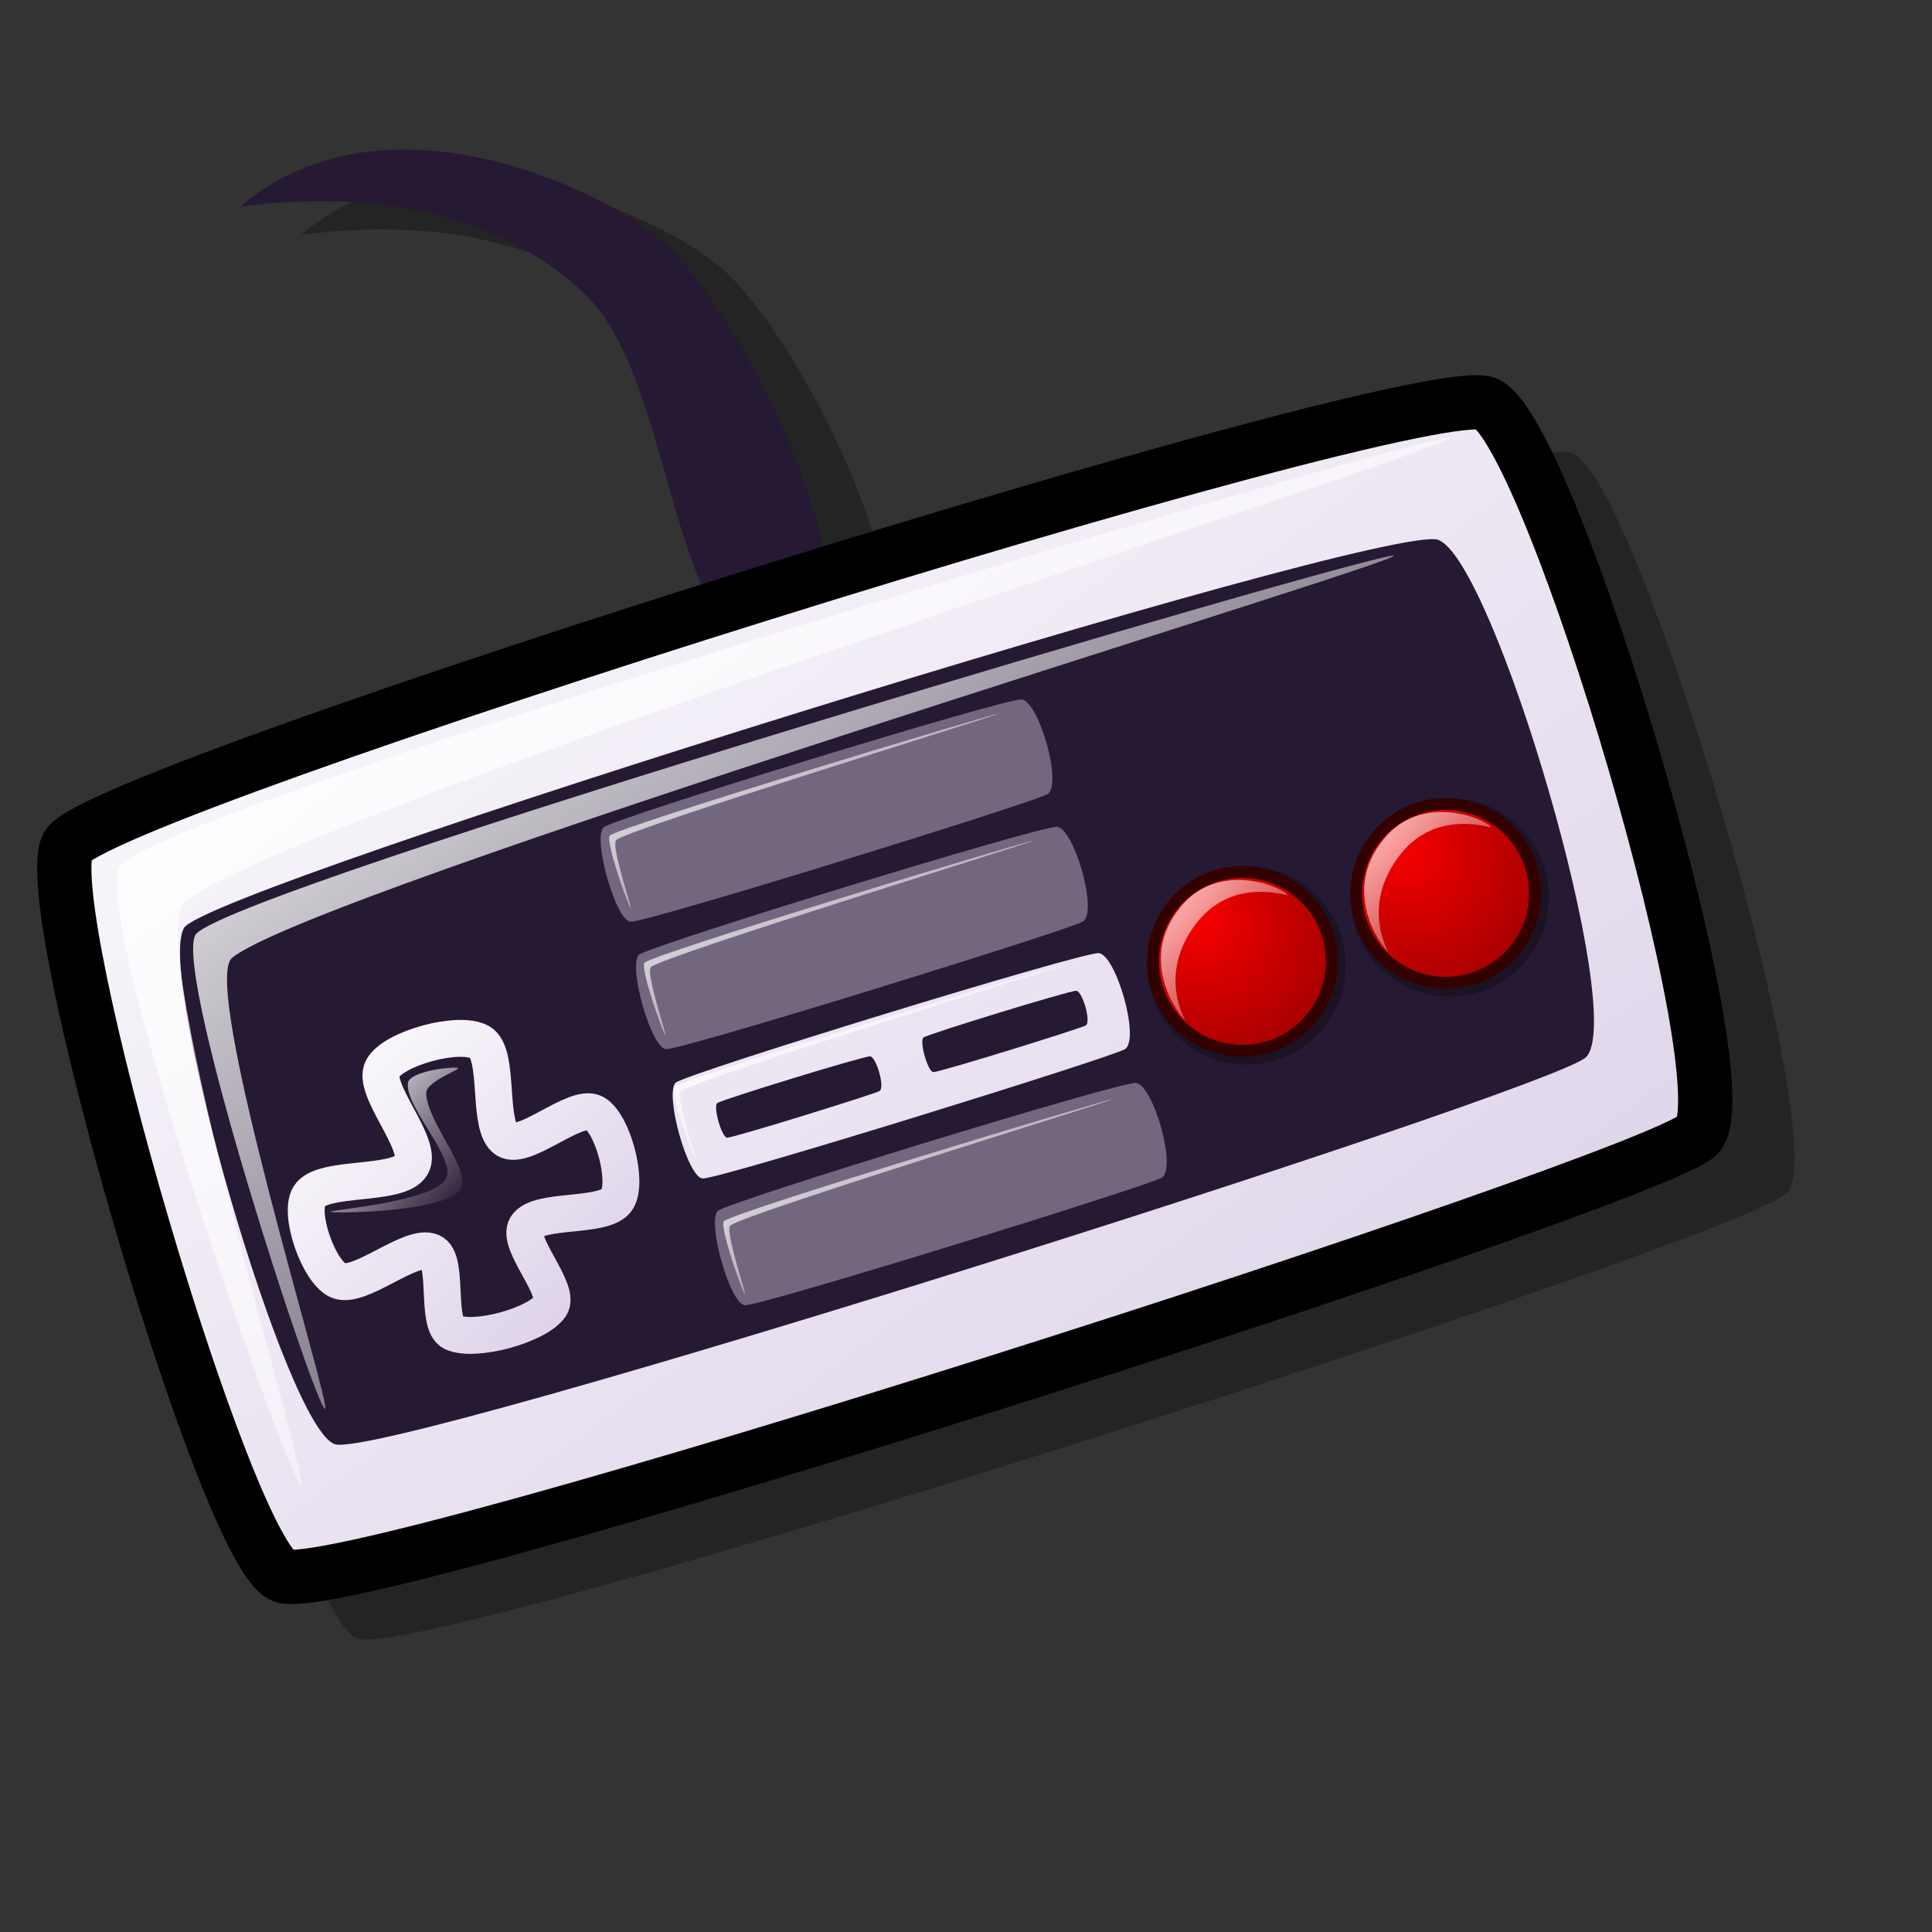 <?xml version="1.0" encoding="UTF-8" standalone="no"?>
<!-- Created with Inkscape (http://www.inkscape.org/) -->
<svg
   xmlns:dc="http://purl.org/dc/elements/1.1/"
   xmlns:cc="http://web.resource.org/cc/"
   xmlns:rdf="http://www.w3.org/1999/02/22-rdf-syntax-ns#"
   xmlns:svg="http://www.w3.org/2000/svg"
   xmlns="http://www.w3.org/2000/svg"
   xmlns:xlink="http://www.w3.org/1999/xlink"
   xmlns:sodipodi="http://inkscape.sourceforge.net/DTD/sodipodi-0.dtd"
   xmlns:inkscape="http://www.inkscape.org/namespaces/inkscape"
   id="svg1"
   sodipodi:version="0.32"
   inkscape:version="0.42.2"
   width="48pt"
   height="48pt"
   sodipodi:docbase="/home/jakob/dev/lila-cvs/lila-theme/trunk/lila/kde/scalable/devices"
   sodipodi:docname="joystick.svg">
  <rect width="100%" height="100%" fill="#333333" stroke="none"/>
  <defs
     id="defs3">
    <linearGradient
       id="linearGradient638">
      <stop
         style="stop-color:#ffffff;stop-opacity:1;"
         offset="0"
         id="stop639" />
      <stop
         style="stop-color:#ffffff;stop-opacity:0;"
         offset="1"
         id="stop640" />
    </linearGradient>
    <linearGradient
       id="linearGradient584">
      <stop
         style="stop-color:#f50000;stop-opacity:1;"
         offset="0"
         id="stop585" />
      <stop
         style="stop-color:#a90000;stop-opacity:1;"
         offset="1"
         id="stop586" />
    </linearGradient>
    <linearGradient
       id="linearGradient578">
      <stop
         style="stop-color:#ffffff;stop-opacity:1;"
         offset="0"
         id="stop579" />
      <stop
         style="stop-color:#d9cce6;stop-opacity:1;"
         offset="1"
         id="stop580" />
    </linearGradient>
    <linearGradient
       xlink:href="#linearGradient578"
       id="linearGradient581"
       x1="1.045"
       y1="14.598"
       x2="48.662"
       y2="61.664"
       gradientTransform="matrix(1.175,0,0,0.851,2.344995e-3,0)"
       gradientUnits="userSpaceOnUse" />
    <linearGradient
       xlink:href="#linearGradient578"
       id="linearGradient583"
       x1="9.288"
       y1="34.669"
       x2="20.57"
       y2="45.726"
       gradientTransform="matrix(1.026,0,0,0.975,2.344995e-3,0)"
       gradientUnits="userSpaceOnUse" />
    <linearGradient
       xlink:href="#linearGradient638"
       id="linearGradient860"
       x1="40.345"
       y1="27.784"
       x2="44.738"
       y2="32.127"
       gradientTransform="matrix(0.953,0,0,1.049,2.344995e-3,0)"
       gradientUnits="userSpaceOnUse" />
    <linearGradient
       xlink:href="#linearGradient638"
       id="linearGradient861"
       x1="5.391"
       y1="21.835"
       x2="38.921"
       y2="55.103"
       gradientTransform="matrix(1.186,0,0,0.843,2.344995e-3,0)"
       gradientUnits="userSpaceOnUse" />
    <linearGradient
       xlink:href="#linearGradient638"
       id="linearGradient862"
       x1="11.459"
       y1="33.782"
       x2="15.927"
       y2="38.254"
       gradientTransform="matrix(0.955,0,0,1.047,2.344995e-3,0)"
       gradientUnits="userSpaceOnUse" />
    <radialGradient
       xlink:href="#linearGradient584"
       id="radialGradient637"
       cx="39.891"
       cy="30.662"
       r="4.484"
       fx="39.794"
       fy="30.564"
       gradientUnits="userSpaceOnUse"
       gradientTransform="translate(2.344995e-3,0)" />
    <radialGradient
       inkscape:collect="always"
       xlink:href="#linearGradient584"
       id="radialGradient1341"
       cx="46.624"
       cy="28.411"
       fx="46.527"
       fy="28.312"
       r="4.484"
       gradientUnits="userSpaceOnUse"
       gradientTransform="translate(2.344995e-3,0)" />
    <linearGradient
       inkscape:collect="always"
       xlink:href="#linearGradient638"
       id="linearGradient1343"
       x1="47.409"
       y1="25.638"
       x2="51.803"
       y2="29.981"
       gradientTransform="matrix(0.953,0,0,1.049,2.344995e-3,0)"
       gradientUnits="userSpaceOnUse" />
    <linearGradient
       inkscape:collect="always"
       xlink:href="#linearGradient638"
       id="linearGradient1345"
       x1="3.431"
       y1="16.362"
       x2="42.569"
       y2="55.195"
       gradientTransform="matrix(1.127,0,0,0.887,2.344995e-3,0)"
       gradientUnits="userSpaceOnUse" />
    <linearGradient
       inkscape:collect="always"
       xlink:href="#linearGradient638"
       id="linearGradient1347"
       x1="14.27"
       y1="33.428"
       x2="23.386"
       y2="42.473"
       gradientTransform="matrix(1.414,0,0,0.707,2.344995e-3,0)"
       gradientUnits="userSpaceOnUse" />
    <linearGradient
       inkscape:collect="always"
       xlink:href="#linearGradient638"
       id="linearGradient1349"
       x1="15.084"
       y1="39.379"
       x2="24.199"
       y2="48.423"
       gradientTransform="matrix(1.414,0,0,0.707,2.344995e-3,0)"
       gradientUnits="userSpaceOnUse" />
    <linearGradient
       inkscape:collect="always"
       xlink:href="#linearGradient638"
       id="linearGradient1351"
       x1="15.787"
       y1="45.195"
       x2="24.902"
       y2="54.239"
       gradientTransform="matrix(1.414,0,0,0.707,2.344995e-3,0)"
       gradientUnits="userSpaceOnUse" />
    <linearGradient
       inkscape:collect="always"
       xlink:href="#linearGradient638"
       id="linearGradient1353"
       x1="16.943"
       y1="51.486"
       x2="26.058"
       y2="60.53"
       gradientTransform="matrix(1.414,0,0,0.707,2.344995e-3,0)"
       gradientUnits="userSpaceOnUse" />
  </defs>
  <sodipodi:namedview
     id="base"
     pagecolor="#ffffff"
     bordercolor="#666666"
     borderopacity="1.0"
     inkscape:pageopacity="0.0"
     inkscape:pageshadow="2"
     inkscape:zoom="7.9794716"
     inkscape:cx="31.901606"
     inkscape:cy="29.942659"
     inkscape:window-width="1022"
     inkscape:window-height="695"
     inkscape:window-x="0"
     inkscape:window-y="26"
     inkscape:current-layer="svg1" />
  <path
     style="opacity:0.296;fill:#000000;fill-opacity:1;fill-rule:evenodd;stroke:none;stroke-width:1pt;stroke-linecap:butt;stroke-linejoin:miter;stroke-opacity:1"
     d="M 29.437,20.43 C 29.45,21.407 26.653,22.448 26.063,21.714 C 24.335,19.567 23.911,14.251 22.074,11.495 C 21.138,10.09 17.426,6.785 9.965,7.783 C 14.933,3.574 22.449,7.475 24.05,9.01 C 26.346,11.209 29.394,17.268 29.437,20.43 z "
     id="path746"
     sodipodi:nodetypes="csscss" />
  <path
     style="fill:#261933;fill-opacity:1;fill-rule:evenodd;stroke:none;stroke-width:1pt;stroke-linecap:butt;stroke-linejoin:miter;stroke-opacity:1"
     d="M 27.421,19.496 C 27.434,20.473 24.638,21.514 24.047,20.78 C 22.32,18.633 21.895,13.317 20.059,10.561 C 19.123,9.155 15.411,5.851 7.949,6.849 C 12.918,2.64 20.434,6.541 22.035,8.075 C 24.331,10.275 27.378,16.334 27.421,19.496 z "
     id="path745"
     sodipodi:nodetypes="csscss" />
  <path
     style="font-size:12px;opacity:0.296;fill:#000000;fill-opacity:1;fill-rule:evenodd;stroke:none;stroke-width:1.875"
     d="M 4.597,29.834 C 3.585,31.932 9.904,53.542 11.814,54.281 C 13.995,55.096 57.627,41.074 59.2,39.518 C 60.758,37.79 54.342,16.132 52.126,15.027 C 49.945,14.062 5.61,27.966 4.597,29.834 z "
     id="path651"
     sodipodi:nodetypes="cssss" />
  <path
     style="font-size:12px;fill:url(#linearGradient581);fill-rule:evenodd;stroke:#000000;stroke-width:1.798"
     d="M 2.237,28.021 C 1.236,30.097 7.487,51.474 9.376,52.204 C 11.534,53.011 54.694,39.14 56.25,37.601 C 57.791,35.891 51.445,14.467 49.253,13.375 C 47.095,12.42 3.24,26.174 2.237,28.021 z "
     id="path594"
     sodipodi:nodetypes="cssss" />
  <path
     style="fill:#261933;fill-opacity:1;fill-rule:evenodd;stroke:none;stroke-width:1pt;stroke-linecap:butt;stroke-linejoin:miter;stroke-opacity:1"
     d="M 26.525,23.581 C 16.489,26.695 6.583,30.038 6.102,30.729 C 5.132,32.276 9.5,47.409 11.106,47.845 C 12.94,48.322 51.101,36.219 52.527,35.032 C 53.948,33.723 49.491,18.563 47.64,17.881 C 46.727,17.589 36.561,20.466 26.525,23.581 z M 36.399,31.573 C 36.97,31.63 37.779,34.438 37.263,34.757 C 36.751,35.051 23.853,39.055 23.279,39.039 C 22.776,39.02 22.005,36.21 22.385,35.864 C 22.755,35.551 35.831,31.535 36.399,31.573 z "
     id="path600" />
  <path
     style="fill:#73667f;fill-opacity:1;fill-rule:evenodd;stroke:none;stroke-width:1pt;stroke-linecap:butt;stroke-linejoin:miter;stroke-opacity:1"
     d="M 23.782,40.11 C 23.407,40.452 24.183,43.219 24.68,43.237 C 25.248,43.254 37.981,39.303 38.487,39.012 C 38.998,38.698 38.196,35.929 37.631,35.873 C 37.07,35.835 24.148,39.8 23.782,40.11 z "
     id="path596"
     sodipodi:nodetypes="cssss" />
  <path
     style="fill:#73667f;fill-opacity:1;fill-rule:evenodd;stroke:none;stroke-width:1pt;stroke-linecap:butt;stroke-linejoin:miter;stroke-opacity:1"
     d="M 19.995,27.406 C 19.619,27.748 20.396,30.515 20.892,30.533 C 21.46,30.55 34.193,26.599 34.7,26.308 C 35.21,25.994 34.409,23.225 33.844,23.169 C 33.283,23.131 20.36,27.097 19.995,27.406 z "
     id="path597"
     sodipodi:nodetypes="cssss" />
  <path
     style="fill:#73667f;fill-opacity:1;fill-rule:evenodd;stroke:none;stroke-width:1pt;stroke-linecap:butt;stroke-linejoin:miter;stroke-opacity:1"
     d="M 21.168,31.627 C 20.792,31.969 21.569,34.736 22.066,34.754 C 22.634,34.771 35.367,30.82 35.873,30.529 C 36.383,30.215 35.582,27.445 35.017,27.389 C 34.456,27.352 21.533,31.317 21.168,31.627 z "
     id="path598"
     sodipodi:nodetypes="cssss" />
  <path
     style="fill:#261933;fill-opacity:1;fill-rule:evenodd;stroke:none;stroke-width:1pt;stroke-linecap:butt;stroke-linejoin:miter;stroke-opacity:1"
     d="M 30.589,34.371 C 30.451,34.496 30.735,35.508 30.917,35.515 C 31.125,35.521 35.782,34.076 35.967,33.969 C 36.154,33.854 35.861,32.842 35.654,32.821 C 35.449,32.807 30.722,34.258 30.589,34.371 z "
     id="path601"
     sodipodi:nodetypes="cssss" />
  <path
     style="fill:#261933;fill-opacity:1;fill-rule:evenodd;stroke:none;stroke-width:1pt;stroke-linecap:butt;stroke-linejoin:miter;stroke-opacity:1"
     d="M 23.758,36.543 C 23.621,36.668 23.905,37.68 24.087,37.687 C 24.294,37.693 28.952,36.248 29.137,36.141 C 29.323,36.026 29.03,35.014 28.824,34.993 C 28.619,34.979 23.892,36.43 23.758,36.543 z "
     id="path603"
     sodipodi:nodetypes="cssss" />
  <path
     style="font-size:12px;fill:#261933;fill-rule:evenodd;stroke:url(#linearGradient583);stroke-width:1.222"
     d="M 12.672,35.395 C 13.05,34.717 15.218,34.131 15.901,34.524 C 16.584,34.917 16.111,37.343 16.772,37.753 C 17.375,38.126 19.068,36.539 19.69,36.873 C 20.293,37.196 20.811,39.118 20.448,39.725 C 20.06,40.372 17.83,40.003 17.436,40.633 C 17.091,41.185 18.597,42.741 18.231,43.269 C 17.786,43.91 15.72,44.468 15.002,44.14 C 14.411,43.87 14.884,41.74 14.301,41.476 C 13.615,41.165 11.902,42.737 11.195,42.413 C 10.552,42.118 9.879,40.196 10.249,39.618 C 10.693,38.924 13.222,39.319 13.638,38.596 C 14.03,37.912 12.295,36.074 12.672,35.395 z "
     id="path604"
     sodipodi:nodetypes="cssssssssssss" />
  <path
     style="font-size:12px;opacity:0.3;fill-rule:evenodd;stroke-width:2.074"
     d="M 51.167,28.781 C 51.691,30.517 50.707,32.351 48.971,32.874 C 47.235,33.398 45.401,32.414 44.878,30.678 C 44.354,28.942 45.338,27.108 47.074,26.585 C 48.81,26.061 50.644,27.045 51.167,28.781 z "
     id="path952" />
  <path
     style="font-size:12px;fill:url(#radialGradient1341);fill-rule:evenodd;stroke:#330000;stroke-width:0.393"
     d="M 50.725,28.74 C 51.197,30.305 50.31,31.958 48.745,32.43 C 47.18,32.902 45.527,32.015 45.055,30.45 C 44.583,28.885 45.47,27.232 47.035,26.76 C 48.6,26.288 50.253,27.175 50.725,28.74 z "
     id="path951" />
  <path
     style="opacity:0.8;fill:url(#linearGradient1343);fill-opacity:1;fill-rule:evenodd;stroke:none;stroke-width:1pt;stroke-linecap:butt;stroke-linejoin:miter;stroke-opacity:1"
     d="M 45.974,31.524 C 45.763,31.353 44.406,29.535 45.836,27.8 C 47.059,26.279 49.107,27.072 49.392,27.394 C 49.467,27.483 47.638,26.736 46.392,28.299 C 45.011,30.058 46.06,31.602 45.974,31.524 z "
     id="path918"
     sodipodi:nodetypes="cssss" />
  <path
     style="font-size:12px;opacity:0.3;fill-rule:evenodd;stroke-width:2.074"
     d="M 44.434,31.032 C 44.958,32.768 43.974,34.602 42.238,35.126 C 40.502,35.649 38.668,34.665 38.145,32.929 C 37.621,31.194 38.605,29.36 40.341,28.836 C 42.077,28.312 43.911,29.296 44.434,31.032 z "
     id="path641" />
  <path
     style="font-size:12px;fill:url(#radialGradient637);fill-rule:evenodd;stroke:#330000;stroke-width:0.393"
     d="M 43.992,30.992 C 44.464,32.557 43.577,34.21 42.012,34.682 C 40.447,35.154 38.794,34.267 38.322,32.702 C 37.85,31.137 38.737,29.484 40.302,29.012 C 41.867,28.54 43.52,29.427 43.992,30.992 z "
     id="path642" />
  <path
     style="opacity:0.8;fill:url(#linearGradient860);fill-opacity:1;fill-rule:evenodd;stroke:none;stroke-width:1pt;stroke-linecap:butt;stroke-linejoin:miter;stroke-opacity:1"
     d="M 39.241,33.776 C 39.03,33.605 37.673,31.786 39.102,30.052 C 40.326,28.531 42.374,29.323 42.659,29.645 C 42.734,29.734 40.904,28.988 39.658,30.55 C 38.278,32.31 39.327,33.853 39.241,33.776 z "
     id="path643"
     sodipodi:nodetypes="cssss" />
  <path
     style="fill:url(#linearGradient1345);fill-opacity:1;fill-rule:evenodd;stroke:none;stroke-width:1pt;stroke-linecap:butt;stroke-linejoin:miter;stroke-opacity:1"
     d="M 9.973,49.223 C 9.512,48.955 3.104,30.665 3.947,28.732 C 4.716,26.929 47.546,14.256 47.994,14.516 C 48.423,14.766 9.469,27.063 6.1,29.897 C 4.728,31.092 10.389,49.465 9.973,49.223 z "
     id="path644"
     sodipodi:nodetypes="cssss" />
  <path
     style="fill:url(#linearGradient1347);fill-opacity:1;fill-rule:evenodd;stroke:none;stroke-width:1pt;stroke-linecap:butt;stroke-linejoin:miter;stroke-opacity:1"
     d="M 20.894,30.088 C 20.829,30.051 20.075,27.961 20.192,27.691 C 20.299,27.44 33.006,23.606 33.068,23.642 C 33.128,23.677 20.884,27.431 20.414,27.827 C 20.223,27.993 20.952,30.122 20.894,30.088 z "
     id="path646"
     sodipodi:nodetypes="cssss" />
  <path
     style="fill:url(#linearGradient1349);fill-opacity:1;fill-rule:evenodd;stroke:none;stroke-width:1pt;stroke-linecap:butt;stroke-linejoin:miter;stroke-opacity:1"
     d="M 22.044,34.297 C 21.98,34.259 21.225,32.169 21.343,31.9 C 21.45,31.648 34.157,27.814 34.219,27.851 C 34.279,27.885 22.034,31.64 21.564,32.035 C 21.373,32.202 22.102,34.331 22.044,34.297 z "
     id="path647"
     sodipodi:nodetypes="cssss" />
  <path
     style="fill:url(#linearGradient1351);fill-opacity:1;fill-rule:evenodd;stroke:none;stroke-width:1pt;stroke-linecap:butt;stroke-linejoin:miter;stroke-opacity:1"
     d="M 23.038,38.41 C 22.974,38.372 22.219,36.282 22.337,36.013 C 22.444,35.761 35.151,31.927 35.213,31.964 C 35.273,31.999 23.028,35.753 22.558,36.148 C 22.367,36.315 23.096,38.444 23.038,38.41 z "
     id="path648"
     sodipodi:nodetypes="cssss" />
  <path
     style="fill:url(#linearGradient1353);fill-opacity:1;fill-rule:evenodd;stroke:none;stroke-width:1pt;stroke-linecap:butt;stroke-linejoin:miter;stroke-opacity:1"
     d="M 24.673,42.859 C 24.608,42.822 23.854,40.732 23.971,40.462 C 24.078,40.211 36.785,36.377 36.847,36.413 C 36.907,36.448 24.663,40.202 24.193,40.598 C 24.002,40.764 24.731,42.893 24.673,42.859 z "
     id="path649"
     sodipodi:nodetypes="cssss" />
  <path
     style="fill:url(#linearGradient862);fill-opacity:1;fill-rule:evenodd;stroke:none;stroke-width:1pt;stroke-linecap:butt;stroke-linejoin:miter;stroke-opacity:1"
     d="M 10.948,40.142 C 10.873,40.084 14.303,39.826 14.762,39.064 C 15.158,38.407 13.421,36.697 13.512,35.883 C 13.559,35.469 15.062,35.32 15.176,35.381 C 15.264,35.428 14.113,35.827 14.119,36.208 C 14.133,37.177 15.7,38.853 15.235,39.429 C 14.643,40.164 11.031,40.205 10.948,40.142 z "
     id="path650"
     sodipodi:nodetypes="cssssss" />
  <path
     style="fill:url(#linearGradient861);fill-opacity:1;fill-rule:evenodd;stroke:none;stroke-width:1pt;stroke-linecap:butt;stroke-linejoin:miter;stroke-opacity:1"
     d="M 10.76,46.67 C 10.406,46.464 5.812,32.474 6.46,30.99 C 7.051,29.604 45.826,18.209 46.17,18.409 C 46.5,18.601 10.27,29.558 7.682,31.736 C 6.627,32.654 11.08,46.856 10.76,46.67 z "
     id="path645"
     sodipodi:nodetypes="cssss" />
</svg>
